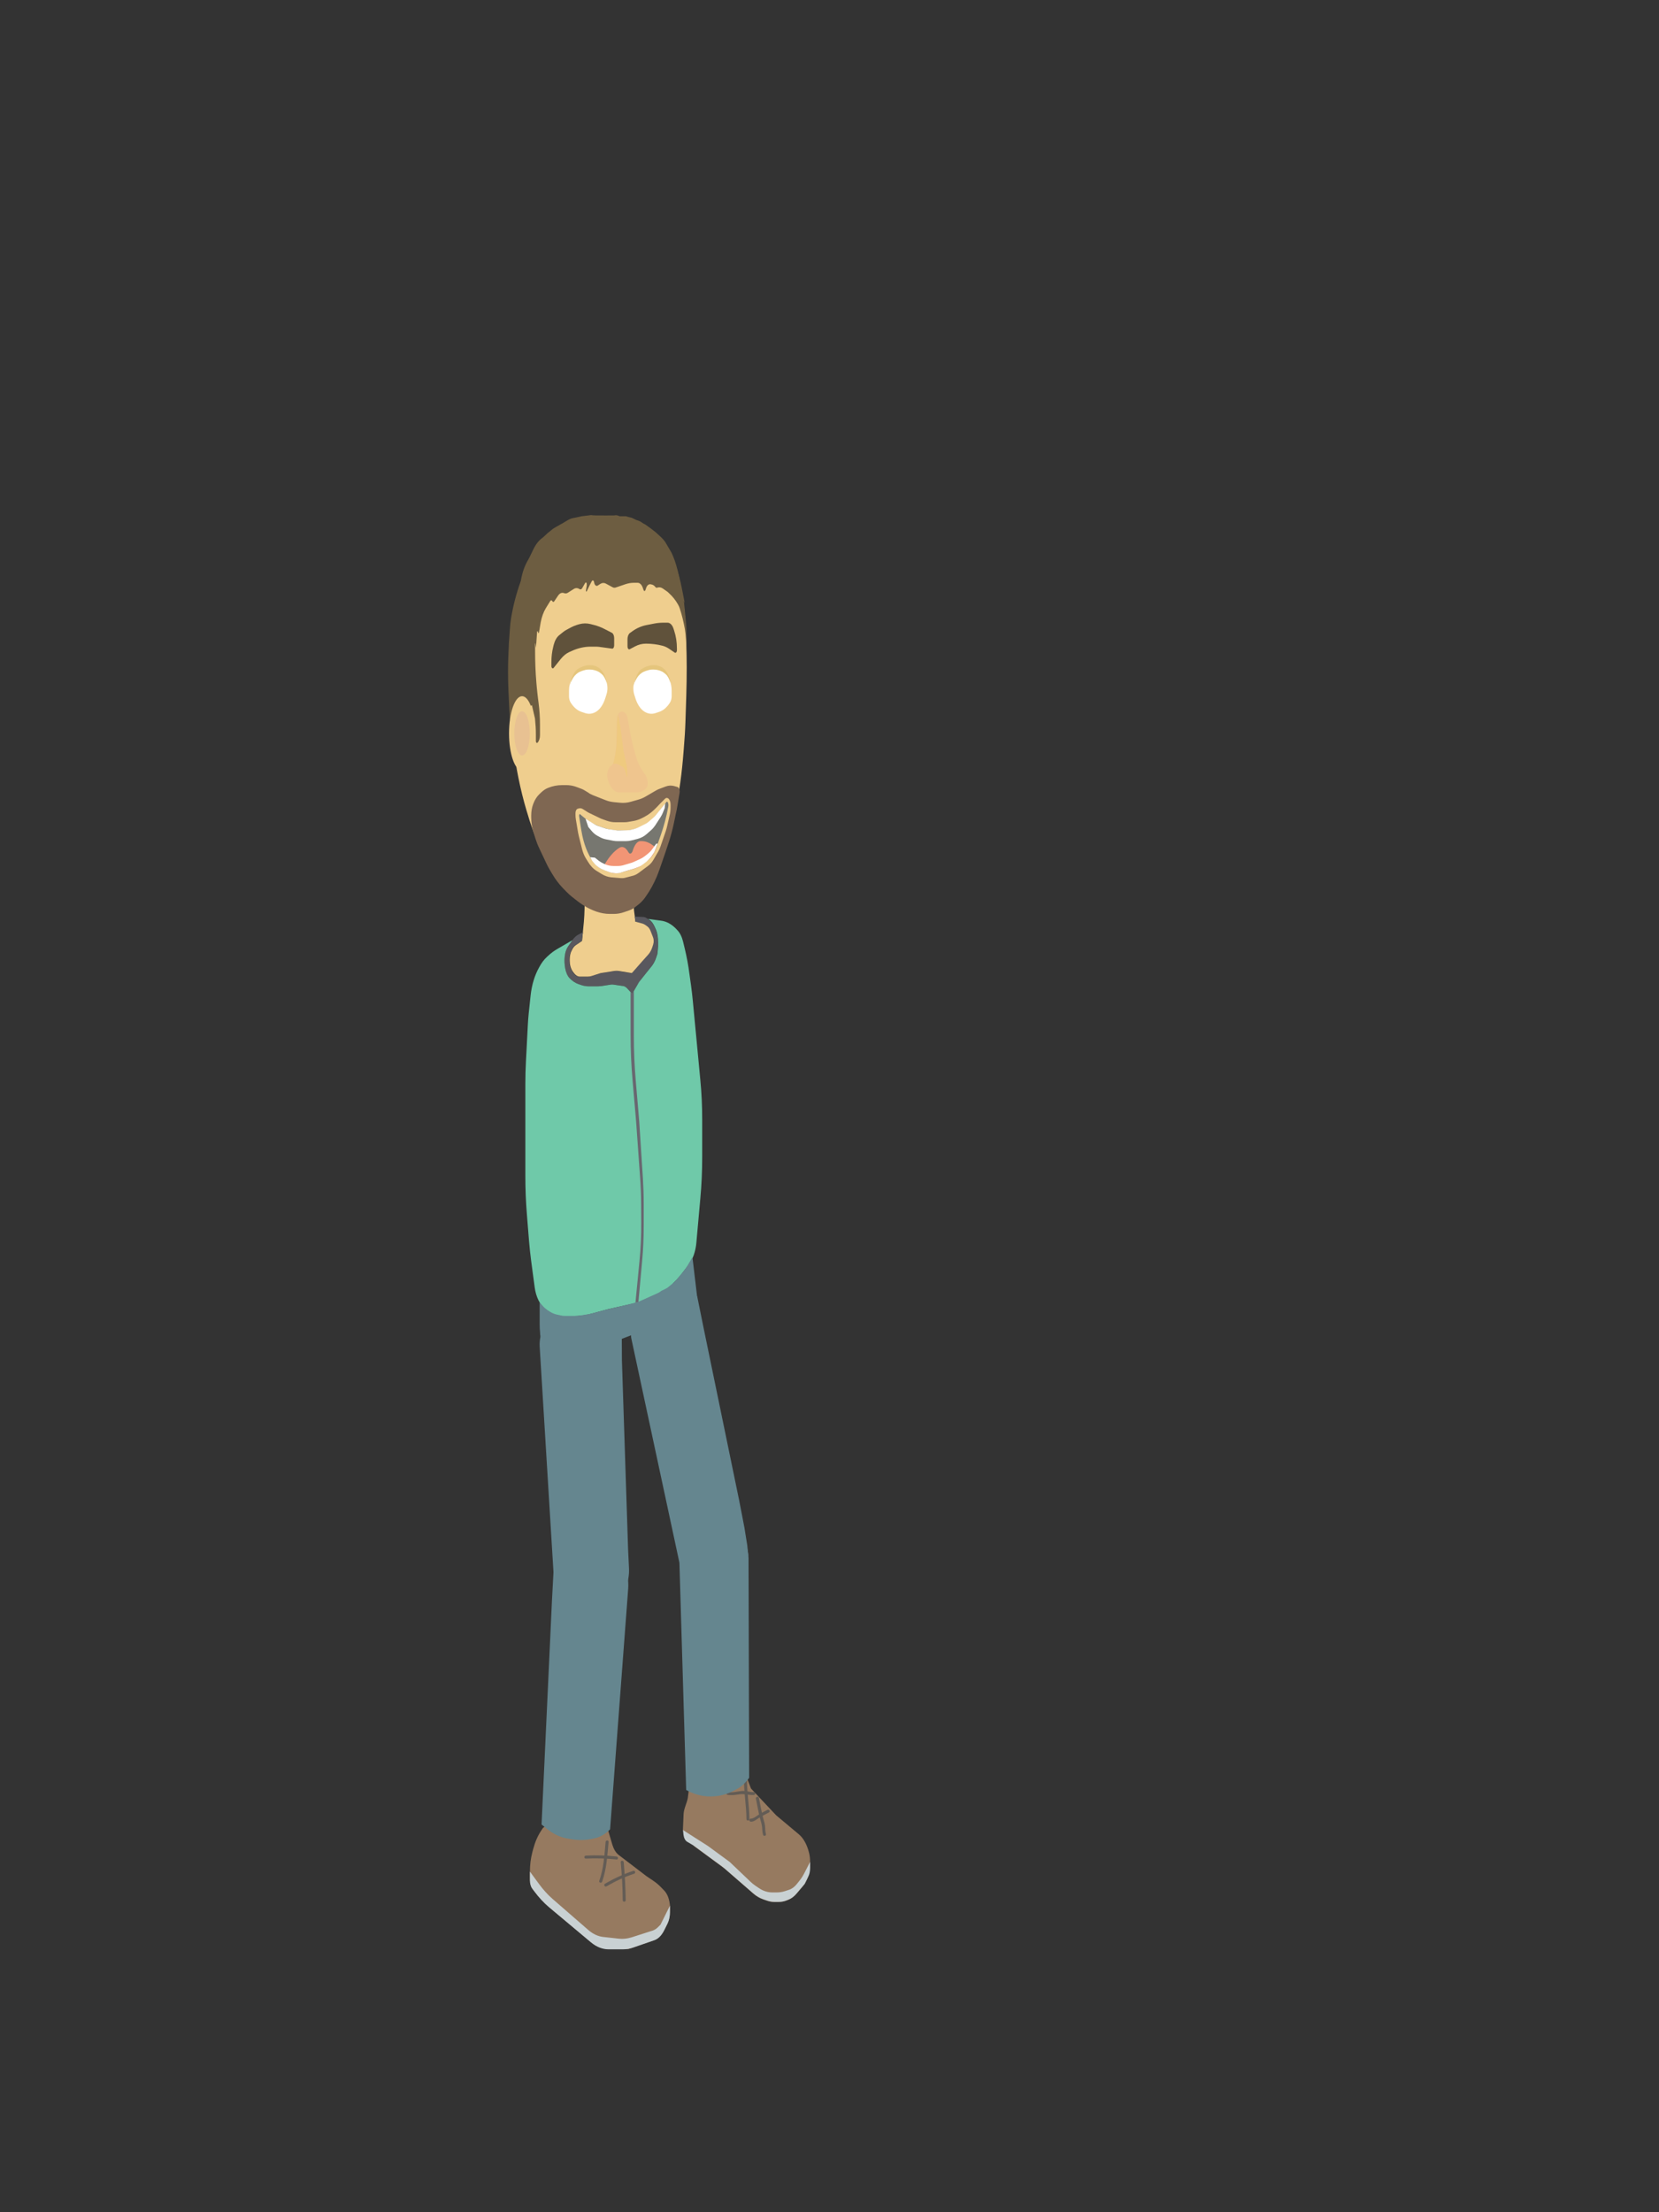 <?xml version="1.0" encoding="utf-8"?>
<!-- Generator: Adobe Illustrator 21.1.0, SVG Export Plug-In . SVG Version: 6.00 Build 0)  -->
<svg version="1.1" id="game" xmlns="http://www.w3.org/2000/svg" xmlns:xlink="http://www.w3.org/1999/xlink" x="0px" y="0px"
	 viewBox="0 0 1668 2224" style="enable-background:new 0 0 1668 2224;" xml:space="preserve">
<rect x="0" y="0" width="1668" height="2224" fill="#333333" stroke="none"/>
<style type="text/css">
	.st0{fill:url(#gradient4_1_);}
	.st1{fill:url(#gradient5_1_);}
	.st2{fill:#66E2FF;}
	.st3{fill:none;stroke:#B28052;stroke-miterlimit:10;}
	.st4{fill:#96735C;}
	.st5{fill:#825D49;stroke:#BF8A5E;stroke-miterlimit:10;}
	.st6{fill:#AD7D5C;stroke:#B28052;stroke-miterlimit:10;}
	.st7{fill:#BC8864;stroke:#B28052;stroke-miterlimit:10;}
	.st8{fill:#A37B61;}
	.st9{fill:#BC8866;}
	.st10{fill:#E0A57E;stroke:#B28052;stroke-miterlimit:10;}
	.st11{fill:#D19A7C;stroke:#B28052;stroke-miterlimit:10;}
	.st12{fill:#F4DBCE;}
	.st13{fill:#DBC7BF;}
	.st14{fill:#8E684F;stroke:#BF8A5E;stroke-miterlimit:10;}
	.st15{fill:#AD753E;}
	.st16{fill:#966636;}
	.st17{fill:#A87339;}
	.st18{fill:#BC8651;}
	.st19{fill:#AA7A4F;}
	.st20{fill:#C99465;}
	.st21{fill:none;stroke:#634B2A;stroke-miterlimit:10;}
	.st22{fill:#B28052;}
	.st23{fill:#96674D;stroke:#A57758;stroke-width:3;stroke-miterlimit:10;}
	.st24{fill:none;stroke:#A57758;stroke-width:3;stroke-miterlimit:10;}
	.st25{fill:#5C7552;}
	.st26{fill:#E2CA96;}
	.st27{fill:#EAD7A2;}
	.st28{fill:#F9F2EF;}
	.st29{fill:#382C26;}
	.st30{fill:#936F5F;}
	.st31{fill:#7C655C;}
	.st32{fill:#F9A182;}
	.st33{fill:#DBC697;}
	.st34{fill:#8C7857;}
	.st35{fill:#6F8763;}
	.st36{fill:#635872;}
	.st37{fill:#6B7F60;}
	.st38{fill:#755D3F;}
	.st39{fill:#C9B8A7;}
	.st40{fill:#00CFFF;}
	.st41{fill:#03CDE2;}
	.st42{fill:#00DBFF;}
	.st43{fill:#00E7FF;}
	.st44{fill:#00F3FF;}
	.st45{fill:#2EFFF9;}
	.st46{fill:#78FFF8;}
	.st47{fill:#FFF0BF;}
	.st48{fill:#F7E4A6;}
	.st49{fill:#BCCC60;}
	.st50{fill:url(#sea_1_);}
	.st51{fill:#D6C8A3;}
	.st52{fill:#D3C7A7;}
	.st53{fill:#DBCDAF;}
	.st54{fill:#98958C;}
	.st55{fill:#C2BEB5;}
	.st56{fill:#ACA7A1;}
	.st57{fill:#ADA8A2;}
	.st58{fill:#D3CAB2;}
	.st59{fill:#8D8880;}
	.st60{fill:#99968D;}
	.st61{fill:#C2BDB3;}
	.st62{fill:#DDCFAF;}
	.st63{fill:#CCBFA6;}
	.st64{fill:#9B988F;}
	.st65{fill:#8B877E;}
	.st66{fill:#B9B2AA;}
	.st67{fill:#C3BFB6;}
	.st68{fill:#CED18B;}
	.st69{fill:#C6BBA5;}
	.st70{fill:#CEC2AA;}
	.st71{fill:#CCC1AA;}
	.st72{fill:#C4BFB3;}
	.st73{fill:#99968B;}
	.st74{fill:#969089;}
	.st75{fill:#939189;}
	.st76{fill:#B7B5AB;}
	.st77{fill:#C9BDA6;}
	.st78{fill:#C6BBA7;}
	.st79{fill:#BAB3A6;}
	.st80{fill:#9E9C95;}
	.st81{fill:#CCC0A8;}
	.st82{fill:#A5A299;}
	.st83{fill:#C4BCA9;}
	.st84{fill:#B5AD9E;}
	.st85{fill:#9A978E;}
	.st86{fill:#8D877F;}
	.st87{fill:#B8B1AA;}
	.st88{fill:#C3BFB4;}
	.st89{fill:#C5BEB6;}
	.st90{fill:#B5B3AC;}
	.st91{fill:#D5D1C6;}
	.st92{fill:#BCB4B1;}
	.st93{fill:#999793;}
	.st94{fill:#8E8E87;}
	.st95{fill:#A3A19D;}
	.st96{fill:#B5B4B1;}
	.st97{fill:#A8A7A7;}
	.st98{fill:#A09D97;}
	.st99{fill:#D3CFC3;}
	.st100{fill:#ADAAA6;}
	.st101{fill:#B2B1AF;}
	.st102{fill:#9B978F;}
	.st103{fill:#AAA7A0;}
	.st104{fill:#CCC8C4;}
	.st105{fill:#D3D0CD;}
	.st106{fill:#C9C3BD;}
	.st107{fill:#B2AFA8;}
	.st108{fill:#999692;}
	.st109{fill:#898683;}
	.st110{fill:#A3A29B;}
	.st111{fill:#B2AEAA;}
	.st112{fill:#D6D0C9;}
	.st113{fill:#918D87;}
	.st114{fill:#DBD5C6;}
	.st115{fill:#B7B3AE;}
	.st116{fill:#C4C1BB;}
	.st117{fill:#9B9891;}
	.st118{fill:#D8D5CB;}
	.st119{fill:#939089;}
	.st120{fill:#A8A6A0;}
	.st121{fill:#D8D5D0;}
	.st122{fill:#A8A49B;}
	.st123{fill:#96928A;}
	.st124{fill:#CEC8C2;}
	.st125{fill:#C4996C;}
	.st126{fill:#B7845A;}
	.st127{fill:#D5A776;}
	.st128{fill:#477F16;}
	.st129{fill:#436818;}
	.st130{fill:#AA7B43;}
	.st131{fill:#B79056;}
	.st132{fill:#AD9655;}
	.st133{fill:#DD9D68;}
	.st134{fill:#C18B59;stroke:#A87848;stroke-miterlimit:10;}
	.st135{fill:#B28056;}
	.st136{fill:#AD7D59;}
	.st137{fill:#AA7D5C;}
	.st138{fill:#DDCBBF;}
	.st139{fill:#DBDAD9;}
	.st140{fill:#D8A380;}
	.st141{fill:#CE987A;}
	.st142{fill:#CC9D85;}
	.st143{fill:#C6977F;}
	.st144{fill:#C19784;}
	.st145{fill:#C69B8B;}
	.st146{fill:#B7958B;}
	.st147{fill:#AF8958;}
	.st148{fill:url(#gradient_1_);}
	.st149{fill:#997933;}
	.st150{fill:#937334;}
	.st151{fill:#A9DB52;}
	.st152{fill:#96C639;}
	.st153{fill:#82B71C;}
	.st154{fill:#B6E55C;}
	.st155{fill:#90C125;}
	.st156{fill:#A9D146;}
	.st157{fill:#8E7036;}
	.st158{fill:#846939;}
	.st159{fill:#78A038;stroke:#81AD2B;stroke-width:3;stroke-miterlimit:10;}
	.st160{fill:#658E30;}
	.st161{fill:#85AA44;}
	.st162{fill:#7EAF31;}
	.st163{fill:url(#gradient2_1_);}
	.st164{fill:url(#gradient3_1_);}
	.st165{fill:#B67D56;}
	.st166{fill:#83492A;}
	.st167{fill:#9C6038;}
	.st168{fill:#683920;}
	.st169{fill:#563119;}
	.st170{fill:#CC9E75;}
	.st171{fill:#633A23;}
	.st172{fill:#967A60;}
	.st173{fill:#C9D1D3;}
	.st174{fill:#635C55;}
	.st175{fill:#65868F;}
	.st176{fill:#6CC1A0;}
	.st177{fill:#EFCE8E;}
	.st178{fill:#60523B;}
	.st179{fill:#EFC58E;}
	.st180{fill:#6D5D41;}
	.st181{fill:#E8C192;}
	.st182{fill:#EFCA7F;}
	.st183{fill:#FFFFFF;}
	.st184{fill:#E5C57C;}
	.st185{fill:#59585E;}
	.st186{fill:#6FC9A9;}
	.st187{fill:#686770;}
	.st188{fill:#3F3831;}
	.st189{fill:#7F6752;}
	.st190{fill:#777770;}
	.st191{fill:#F29575;}
	.st192{fill:#86D1B1;}
	.st193{fill:#D98D31;}
	.st194{fill:#B5B5B5;}
</style>
<g id="left-foot_1_">
	<path class="st172" d="M693.8,1789.4l-2.3,18.3c-1,5.4-4,10.6-4.2,16.2l-0.7,16l5.9,8.4l4.4,6.5c0.4,0.7,0.9,1.2,1.5,1.6l28.9,21.2
		c0.2,0.1,0.4,0.3,0.6,0.4l29.4,25.6c3.2,2.8,6.6,4.8,10.1,6l4.1,1.4c2.4,0.8,4.8,1.2,7.2,1.2h3.3c3.7,0,7.4-0.8,11-2.4l0,0
		c2.9-1.3,5.7-3.5,8.2-6.4l5.5-6.5c1.6-1.9,3-4.1,4.2-6.6l0.3-0.5c2.1-4.4,3.3-9.9,3.3-15.6v-2.6c0-3-0.3-6-1-8.7l0,0
		c-2-8.2-5.6-14.9-10.3-18.8l-22.8-19.1l-25.3-26.9l-4.4-11.5l-3-9.6l-5.3-4.4l-13.3-1.6h-13l-11.8,3.5l-6.3,5L693.8,1789.4z"/>
	<path class="st173" d="M686.7,1839.8l24.9,15.9l22,16.1l20.9,19.9c1.6,1.5,3.2,2.9,4.9,4l3.4,2.3c4.3,3,9,4.5,13.6,4.5h4.7
		c2.6,0,5.2-0.4,7.8-1.2l4.3-1.4c2.9-0.9,5.6-2.9,8-5.9l2.7-3.4c1.7-2.1,3.3-4.6,4.7-7.3l5.9-11.5v6.3c0,3.1-0.6,6.1-1.8,8.4
		l-3.6,7.4l-8.3,9.8c-2.2,2.6-4.7,4.6-7.3,5.7l-1.7,0.7c-2.8,1.3-5.7,1.9-8.6,1.9h-4.5c-2.4,0-4.8-0.4-7.2-1.2l-4.3-1.5
		c-3.4-1.2-6.7-3.1-9.8-5.8l-28.1-24.4c-1.2-1-2.4-2-3.6-2.9l-28.2-20.7l-6.7-4c-1.8-1.1-3.2-3.7-3.6-6.9L686.7,1839.8z"/>
	<g>
		<g>
			<path class="st174" d="M731.5,1804.4c4,0.7,7.6,0.1,11.6-0.5c5.2-0.8,9.7,0.9,14.8,0.7c1.9-0.1,1.9-3.1,0-3
				c-4,0.2-7.8-1.4-11.9-1.1c-4.7,0.4-9.1,1.9-13.8,1.1C730.4,1801.1,729.6,1804,731.5,1804.4L731.5,1804.4z"/>
		</g>
	</g>
	<g>
		<g>
			<path class="st174" d="M748,1786.5c-0.3,14.2,2.4,28.1,2.5,42.3c0,1.9,3,1.9,3,0c-0.1-14.2-2.8-28.1-2.5-42.3
				C751.1,1784.6,748.1,1784.6,748,1786.5L748,1786.5z"/>
		</g>
	</g>
	<g>
		<g>
			<path class="st174" d="M754.9,1831.4c3.1,0.2,5.8-2.4,8.3-3.9c3.2-1.9,6.6-3.7,9.9-5.4c1.7-0.9,0.2-3.5-1.5-2.6
				c-2.6,1.3-5.2,2.7-7.7,4.1c-2.4,1.4-6.2,4.9-9,4.7C752.9,1828.3,752.9,1831.3,754.9,1831.4L754.9,1831.4z"/>
		</g>
	</g>
	<g>
		<g>
			<path class="st174" d="M760,1808.2c1.3,6.3,2.4,12.8,3.9,19c0.8,3.2,2,6.3,2.3,9.6c0.3,2.7,0.2,5.2,1,7.8
				c0.5,1.8,3.4,1.1,2.9-0.8c-0.9-2.9-0.6-5.8-1-8.8c-0.4-3-1.5-5.8-2.2-8.7c-1.5-6.3-2.7-12.7-3.9-19
				C762.5,1805.6,759.6,1806.4,760,1808.2L760,1808.2z"/>
		</g>
	</g>
</g>
<g id="right-foot_1_">
	<path class="st172" d="M545.9,1837.7l-1.8,2.7c-3.4,5.1-6.1,11.3-8,18.4l-0.9,3.4c-1.6,6.1-2.4,12.7-2.4,19.3v7.1
		c0,4.2,1.1,8.1,3,10.7l0,0c5.5,7.5,11.5,13.9,17.8,19.2l38.8,32.5c6.7,5.6,14,8.5,21.5,8.5h17.8l24.4-8.5c5.1-1.8,9.6-6.3,12.9-13
		l1.6-3.2c2-3.9,3-8.9,3-14v-5.1l-0.2-1.7c-0.7-5.6-2.7-10.4-5.6-13.4l-3.2-3.3c-2.3-2.4-4.8-4.5-7.3-6.2l-7.4-5l-15.3-11.7
		l-12.6-9.6c-2.7-2.1-4.9-5.7-6.3-10.2l-4.2-14.3l-4.5-6.4c-1.7-2.3-9.1-6.7-10.7-6.8l-9.9-3c-1.5,0-10.1,0.5-11.6,0l-11.8,2
		l-10.3,6.3L545.9,1837.7z"/>
	<path class="st173" d="M532.9,1881.7l9.1,12.4c4.2,5.7,8.7,10.7,13.4,14.8l35.9,31.2c4.8,4.2,10.1,6.7,15.5,7.2l15.3,1.7
		c4.3,0.5,8.6,0,12.8-1.3l21.2-6.8c1.9-0.6,3.8-1.8,5.5-3.5l2.5-2.5l9.5-19.1v6.7c0,4.1-0.9,8.1-2.4,11.2l-3.5,7.1
		c-2.5,5-5.9,8.4-9.6,9.7l-21.4,7.4c-3.4,1.2-6.8,1.8-10.2,1.8h-14.7c-6.1,0-12.1-2.4-17.5-6.9l-42.5-35.6
		c-5.1-4.3-9.9-9.5-14.4-15.5l-2.4-3.2c-1.4-1.9-2.2-4.9-2.2-8V1881.7z"/>
	<g>
		<g>
			<path class="st174" d="M589,1868.5c10.3-0.5,20.6-0.2,30.9,0.9c1.9,0.2,1.9-2.8,0-3c-10.3-1.1-20.6-1.5-30.9-0.9
				C587.1,1865.6,587,1868.6,589,1868.5L589,1868.5z"/>
		</g>
	</g>
	<g>
		<g>
			<path class="st174" d="M608.9,1851.7c-1.2,13.3-1.9,26.5-6.4,39.2c-0.6,1.8,2.3,2.6,2.9,0.8c4.6-13,5.2-26.4,6.5-40
				C612,1849.8,609,1849.8,608.9,1851.7L608.9,1851.7z"/>
		</g>
	</g>
	<g>
		<g>
			<path class="st174" d="M609.8,1896.4c8.8-5.2,18.1-9.5,27.8-12.7c1.8-0.6,1-3.5-0.8-2.9c-10,3.3-19.5,7.7-28.6,13
				C606.6,1894.8,608.1,1897.4,609.8,1896.4L609.8,1896.4z"/>
		</g>
	</g>
	<g>
		<g>
			<path class="st174" d="M624.1,1872.1c1.2,12.7,1.9,25.5,2,38.3c0,1.9,3,1.9,3,0c-0.2-12.8-0.9-25.5-2-38.3
				C626.9,1870.2,623.9,1870.2,624.1,1872.1L624.1,1872.1z"/>
		</g>
	</g>
</g>
<path id="first-left-leg_1_" class="st175" d="M683.1,1571l2.8-12.6l6.4-9.8l9.6-8.3l12.5-4.2l16.7,0.6l10.7,3.6l5.9,6.7l0.3,0.5
	c2.6,5.5,4.1,11.4,4.5,17.4l0.1,1.6l0.6,220.8l0,0c-3.7,5.1-8,9.1-12.7,11.5l-2.3,1.2c-6.2,3.3-12.7,5.3-19.2,5.8l-1.3,0.1
	c-9,0.7-17.9-1.2-26.3-5.6l-1.5-0.8L683.1,1571z"/>
<path id="first-right-leg_1_" class="st175" d="M555,1608.2l1.8-33.4l6.8-8.4l10.1-5.5l12-2.1l11.7,0.2l12,2.9l10.6,5.5l8.2,7.5v0
	c2.8,7,3.9,14.6,3.4,22.2l-18.2,242l0,0c-4.4,4.4-9.3,7.4-14.4,8.7l-0.8,0.2c-8.2,2.1-16.6,2.4-24.8,0.8l-3.9-0.7
	c-6.8-1.3-13.4-4.5-19.6-9.5l-5.4-4.4L555,1608.2z"/>
<path id="second-left-leg_1_" class="st175" d="M683.1,1571l-48.5-226.1l-1.2-15.4l2.2-12.3l5.5-10.9c0.5-1,1.1-2,1.7-2.9l4.9-7.2
	l14.4-7l14.5,0.8l13.9,3.2l10.5,10.1l6.1,30.2l36.2,175.5l5.2,27l2.8,17.5l1,10l-6.6,13.8l-12.9,8.8l-18.1,3.7l-22.4-5.8L683.1,1571
	z"/>
<path id="second-right-leg_1_" class="st175" d="M542.6,1353.6l14.7,240.2l5.8,11l8.8,6.4l12.8,4l12.7-0.3l11.9-2.3l10.9-5.6
	l4.6-4.4c1.7-1.6,3-3.5,3.9-5.7l0,0c2.8-6.4,4.1-13.4,3.7-20.5l-0.9-18.8l-6.2-189.8l-0.2-32.9l-10.7-6.7l-14.5-3.1l-19.1-2l-19.4,4
	l-11.2,4.8c-1.7,0.7-3.1,2-3.9,3.7l0,0C543.5,1341.1,542.3,1347.3,542.6,1353.6z"/>
<g id="headbody_1_">
	<g id="head_1_">
		<path class="st177" d="M638.4,888.2l-0.5,7.3c-0.4,5.6-0.6,11.1-0.6,16.7l0,0c0,1.5,0.1,2.9,0.3,4.3l3.3,24.1l-9.5,10.1l-15,6
			h-16.6l-15.2-4.2l1.8-19.3c1-8.6,1.4-17.3,1.4-26v0c0-2.7-0.1-5.3-0.3-8l-0.9-12.6L638.4,888.2z"/>
		<path class="st177" d="M594,527h14c10.2,0,20.4,1.3,30.6,3.9h0c7.6,1.9,15.1,5.4,22.2,10.2l0,0c5.5,3.7,10.3,9.6,14.2,17.2v0
			c3.2,6.3,5.7,13.6,7.5,21.4v0c4.1,18.2,6.6,37.4,7.2,56.9l0.2,5.2c0.7,19.2,0.7,38.5,0.1,57.7l-0.8,24.8
			c-0.3,9.5-0.9,19.1-1.7,28.5l-0.9,10.7c-3.6,41.3-12.6,80.7-26.5,115.1l-0.6,1.5c-3.6,8.8-8,16.6-13.1,22.9l0,0
			c-6.6,8.1-14.3,12.8-22.4,13.6l-2.2,0.2c-10,1-20.1-1-29.7-5.9l-1.7-0.9c-14.7-7.4-27.9-21.2-38.5-40v0
			c-8.7-15.5-16.1-33.2-21.7-52.5l-0.9-2.9c-6.2-20.9-10.7-43.2-13.4-66.1v0c-3.5-29.2-4.7-59-3.7-88.8l0.4-10.6
			c0.5-15.4,2.5-30.5,5.8-44.8v0c4.1-17.6,10-33.8,17.6-47.7l5.9-10.8c0.5-0.9,1.1-1.7,1.8-2.1l0,0C559.6,532.6,576.7,527,594,527z"
			/>
		<path class="st178" d="M633.1,652.7l5.3-2.8c3.6-1.9,7.2-2.8,11-2.8h0.3c5.5,0,11,0.7,16.5,2.1l0,0c2.2,0.6,4.4,1.6,6.5,3l5.7,3.9
			c1.1,0.7,2.2-0.6,2.2-2.5V652c0-6.2-0.9-12.3-2.7-17.7l-0.7-2.2c-1.2-3.8-3.5-6.1-6-6.1h-4.1c-3.1,0-6.3,0.3-9.4,0.9l-7.7,1.5
			c-5,1-10,3.1-14.6,6.5l-2.1,1.5c-1.4,1-2.4,3.5-2.4,6.1v7.4C630.9,651.8,632,653.3,633.1,652.7z"/>
		<path class="st178" d="M617.5,648.8v-7.3c0-2.5-1-4.7-2.4-5.4l-7.6-3.9c-3.1-1.6-6.3-2.8-9.5-3.7l-4.3-1.1
			c-3.7-0.9-7.4-0.9-11.1,0.1l-1.1,0.3c-2.7,0.8-5.3,1.8-7.9,3.2l-3.9,2.1c-1.4,0.7-2.7,1.6-4,2.7l-3.6,2.9c-2.4,2-4.3,5.4-5.4,9.6
			l-0.5,2.1c-1.2,4.7-1.8,9.9-1.8,15v4.2c0,1.9,1.3,3,2.2,1.9l7.2-9c2.6-3.2,5.5-5.6,8.6-7l2.5-1.1c6.1-2.8,12.5-4.3,18.9-4.3h5.2
			c1.1,0,2.2,0.1,3.3,0.2l13.2,1.8C616.6,652.2,617.5,650.7,617.5,648.8z"/>
		<path class="st179" d="M631,721.9l2.2,12.5c1.4,7.9,3.2,15.5,5.3,22.9l1.3,4.5c1.4,4.6,3.3,8.7,5.6,12.1l3.4,5
			c1.5,2.2,2.4,5.4,2.4,8.7l0,0c0,2.3-0.8,4.4-2,5.4v0c-2.8,2.4-5.9,3.6-9,3.6h-18.1c-1.9,0-3.7-0.9-5.4-2.5h0
			c-2.7-2.8-4.8-7-6-11.9l0,0c-0.5-2.3-0.4-4.8,0.3-6.9l0.6-1.6c0.6-1.7,1.5-3.1,2.6-3.8l0.3-0.2c1.5-1,2.7-3.2,3.1-5.9l1.1-7
			c0.6-3.7,0.9-7.4,1-11.2l0.6-22.7c0.1-2.9,1.2-5.5,2.8-6.7l0,0c1.7-1.2,3.7-1,5.3,0.5l0,0C629.7,717.8,630.6,719.7,631,721.9z"/>
		<path class="st180" d="M542.9,739.1v-10.8c0-7.3-0.5-14.5-1.4-21.6l-0.5-3.9c-0.5-3.9-0.9-7.8-1.3-11.8l-0.4-4.6
			c-0.9-10.6-1.3-21.3-1.3-32v-7.3c0-0.4,0.3-0.4,0.3-0.1l0.5,3.9c0,0.1,0.1,0.1,0.1,0l1.1-15.7c0-0.7,0.6-0.8,0.8-0.2l0.3,1
			c0.2,0.6,0.7,0.6,0.8-0.1l1.7-10c1-5.5,2.8-10.5,5.2-14.5l4.5-7.3c0.6-0.9,1.5-0.8,2,0.2l0,0c0.5,1,1.3,1.1,1.9,0.3l3.9-5.8
			c1.7-2.5,3.9-3.4,6.1-2.5h0c1.2,0.5,2.5,0.4,3.7-0.4l6-3.8c1.8-1.2,3.9-1.1,5.7,0.1v0c1,0.7,2.1,0.3,2.8-1l3-5.2
			c0.6-0.9,1.5-0.3,1.5,1.1v1.7l-0.8,5c-0.1,0.8,0.5,1.3,0.8,0.7l3.1-6.4l2-3.8c0.7-1.3,2-0.9,2.3,0.8l0.1,0.7
			c0.5,2.5,2.1,3.8,3.6,2.9l2.4-1.6c1.9-1.2,4-1.4,5.9-0.3l6.7,3.6c0.9,0.5,2,0.6,2.9,0.3l10-3.4c2.7-0.9,5.5-1.4,8.2-1.4h4.1
			c2,0,3.9,1.8,5,4.8l0.9,2.6c0.4,1.1,1.4,1.1,1.8,0l0.7-2.1c0.9-2.7,2.7-4.2,4.6-3.8l1.3,0.3c1.3,0.3,2.5,1.2,3.5,2.5l0,0
			c0.4,0.6,1,0.8,1.6,0.6l0.1,0c2-0.7,4-0.4,5.8,0.9l4.7,3.3l1.8,1.7c3.2,2.9,6.2,6.6,8.7,11v0c0.7,1.1,1.2,2.4,1.7,3.8v0
			c2.2,6.6,3.9,13.7,5.2,21l0,0c0.6,3.7,1,7.6,1.2,11.5l0.5,14.5l0-19.3c0-5.3-0.2-10.5-0.8-15.7l-1.9-19.4l0.9,2.3l-3-15.3
			c-0.4-1.9-0.8-3.8-1.2-5.6l-3.3-13.3c-1.5-5.9-3.4-11.4-5.8-16.5l0,0l-5.1-8.7c-2.7-5-6.2-7.6-11.1-12.1l-4.9-3.8l-5.3-3.8
			c-4.5-2.1-3.6-3-8.9-4.5l-4.9-2.3c-0.6-0.1-5.2-1.2-5.8-1.5h-6.2c-3.5-1.7-5.3-0.8-5.3-0.8h-5.3c-0.4,0-6.3,0.1-6.7,0h-6.2
			c-6.2,0-3.1-0.8-8,0l-6.7,0.8l-6.7,1.5c-5.9,0.6-9,3.9-14.7,6.8l-5.3,3c-2.7,1.4-4.5,3.5-7.1,5.3l-5.3,4.9
			c-3.7,2.5-6.9,6.5-9.4,11.7l-3,6.2c-0.8,1.7-1.6,3.3-2.5,4.8l0,0c-3.2,5.4-5.6,12.2-6.9,19.5l0,0c-0.2,1-0.4,1.9-0.7,2.7l-0.1,0.3
			c-4,11.1-7.1,23.1-9.2,35.6v0c-0.6,3.5-1,7.1-1.2,10.7l-1,14.2l-0.5,11.2c-0.6,12.2-0.5,24.4,0,36.6l0.5,10.4l0.9,19.3l22.2-14.8
			l2.9,12.6c0.2,0.7,0.3,1.3,0.3,2l0,0c0.5,4.8,0.8,9.7,0.8,14.7v6.8c0,1.6,1.1,2.5,1.8,1.5l0,0C542.1,744.8,542.9,742,542.9,739.1z
			"/>
		<ellipse class="st177" cx="524.9" cy="737.3" rx="13.1" ry="37.4"/>
		<ellipse class="st181" cx="524.9" cy="737.3" rx="7.8" ry="22.2"/>
		<path class="st182" d="M621.5,718.6l2.2,11.8c0.2,1.1,0.4,2.3,0.5,3.5l2.3,18c0.4,3,0.9,5.9,1.6,8.7l1.5,6.6c0.7,2.8,1,5.9,1,8.9
			v4.5c0,0.4-0.3,0.5-0.4,0.2l-1.7-5.9c-0.6-2.2-1.8-3.8-3.1-4.5l-4.1-2c-0.9-0.4-1.8-0.7-2.7-0.6l-1.9,0.1c-0.1,0-0.2-0.2-0.1-0.4
			l1.3-5.5c0.4-1.5,0.7-3.1,0.9-4.7l0.7-5.1c0.1-1.1,0.2-2.3,0.3-3.5l0.4-11.1l0.1-10.3c0-0.9,0.1-1.7,0.2-2.6L621.5,718.6z"/>
		<path class="st183" d="M637.6,686l0.4-1.4c1.1-3.8,2.9-7,5-9.1l0.8-0.8c2.8-2.8,6-4.2,9.3-4.2h3.3c2.4,0,4.9,0.6,7.2,1.9l2.7,1.4
			c2.3,1.3,4.4,3.8,5.8,7.2l1.2,2.8c1.3,3.1,2,6.8,2,10.6v5.6c0,2.3-0.6,4.6-1.6,6.2v0c-3,4.8-6.8,8.1-10.8,9.4l-3.8,1.3
			c-3.6,1.2-7.4,0.8-10.9-1.3l0,0c-4-2.4-7.3-7.2-9.3-13.5l-1.1-3.5C636.5,694.7,636.5,690,637.6,686z"/>
		<path class="st183" d="M609.9,686l-0.4-1.4c-1.1-3.8-2.9-7-5-9.1l-0.8-0.8c-2.8-2.8-6-4.2-9.3-4.2H591c-2.4,0-4.9,0.6-7.2,1.9
			l-2.7,1.4c-2.3,1.3-4.4,3.8-5.8,7.2l-1.2,2.8c-1.3,3.1-2,6.8-2,10.6v5.6c0,2.3,0.6,4.6,1.6,6.2v0c3,4.8,6.8,8.1,10.8,9.4l3.8,1.3
			c3.6,1.2,7.4,0.8,10.9-1.3l0,0c4-2.4,7.3-7.2,9.3-13.5l1.1-3.5C611,694.7,611.1,690,609.9,686z"/>
		<path class="st184" d="M572.6,689.6l0.7-2.1c0.3-1,0.7-2,1.2-2.9l0.4-0.7c0.8-1.6,1.7-3.1,2.7-4.3l0,0c1.1-1.3,2.2-2.3,3.4-3.1
			l0.1-0.1c1.1-0.7,2.1-1.2,3.3-1.6l1-0.4c0.9-0.3,1.8-0.6,2.7-0.8l0.4-0.1c1.2-0.3,2.4-0.4,3.6-0.4h1c0.8,0,1.6,0.1,2.4,0.2
			l1.6,0.3c0.8,0.2,1.6,0.4,2.4,0.7l0.7,0.3c1.4,0.5,2.7,1.3,4,2.4l1.1,1c0.3,0.3,0.7,0.6,1,1l0,0c1.2,1.6,2.2,3.5,3,5.6l0.8,2.1
			l-0.8-3.7l-0.8-2.4c-0.6-1.9-1.5-3.6-2.4-5l0,0c-1.1-1.6-2.3-2.9-3.6-3.9l0,0c-1.3-1-2.8-1.8-4.2-2.2l0,0
			c-1.8-0.6-3.6-0.8-5.5-0.8h-0.2c-1.6,0-3.1,0.2-4.7,0.7l-0.6,0.2c-1.6,0.5-3.2,1.1-4.7,2l-0.8,0.4c-1.5,0.8-2.9,2.2-4.1,3.9
			l-0.1,0.1c-1.1,1.7-2.1,3.6-2.9,5.7l-0.5,1.4l-0.5,1.8c-0.2,0.8-0.4,1.6-0.6,2.4L572.6,689.6z"/>
		<path class="st184" d="M636.8,689.6l0.7-2.1c0.3-1,0.7-2,1.2-2.9l0.4-0.7c0.8-1.6,1.7-3.1,2.7-4.3l0,0c1.1-1.3,2.2-2.3,3.4-3.1
			l0.1-0.1c1.1-0.7,2.1-1.2,3.3-1.6l1-0.4c0.9-0.3,1.8-0.6,2.7-0.8l0.4-0.1c1.2-0.3,2.4-0.4,3.6-0.4h1c0.8,0,1.6,0.1,2.4,0.2
			l1.6,0.3c0.8,0.2,1.6,0.4,2.4,0.7l0.7,0.3c1.4,0.5,2.7,1.3,4,2.4l1.1,1c0.3,0.3,0.7,0.6,1,1l0,0c1.2,1.6,2.2,3.5,3,5.6l0.8,2.1
			l-0.8-3.7l-0.8-2.4c-0.6-1.9-1.5-3.6-2.4-5l0,0c-1.1-1.6-2.3-2.9-3.6-3.9l0,0c-1.3-1-2.8-1.8-4.2-2.2l0,0
			c-1.8-0.6-3.6-0.8-5.5-0.8h-0.2c-1.6,0-3.1,0.2-4.7,0.7l-0.6,0.2c-1.6,0.5-3.2,1.1-4.7,2l-0.8,0.4c-1.5,0.8-2.9,2.2-4.1,3.9
			l-0.1,0.1c-1.1,1.7-2.1,3.6-2.9,5.7l-0.5,1.4l-0.5,1.8c-0.2,0.8-0.4,1.6-0.6,2.4L636.8,689.6z"/>
	</g>
	<g id="body_1_">
		<path class="st185" d="M586.2,937.2l-4.4,2.2c-2.3,1.2-4.5,3.1-6.3,5.8l-5,7.2c-0.9,1.3-1.5,2.9-1.9,4.8l-0.6,3
			c-0.6,3-0.7,6.3-0.2,9.4l0.9,6.7c0.3,2,1,3.8,2.1,4.9l1.6,1.8c2.8,3,5.9,5.1,9.1,6.2l4.2,1.5c1.6,0.6,3.3,0.9,5,0.9h10.7
			c0.8,0,1.7-0.1,2.5-0.2l10-1.6c1-0.2,2-0.2,2.9,0l8.6,1.3c2,0.3,4,1.4,5.7,3.2l4.5,4.8l4.7-8.1c1.4-2.3,2.9-4.5,4.4-6.5l5.6-7.1
			l4.5-5.7c1.9-2.4,3.5-5.4,4.6-8.9l0.5-1.5c0.5-1.4,0.8-2.8,1-4.3l0.6-4.6c0.4-3.1,0.3-6.2-0.2-9.3l-0.4-2.3
			c-0.4-2.4-1.1-4.6-1.9-6.6l-0.9-2.1c-1.5-3.5-3.5-6.1-5.9-7.7l-1.9-1.3c-1.4-0.9-2.8-1.3-4.3-1.3l-7.9-0.3l0.7,5.2l4.6,1.3
			l3.8,1.2l2.3,1.6l1.9,1.5l1.4,1.9l1.4,3l0.8,2.1l1.5,4.1l0.4,2.4l-0.2,2.8l-1.4,4.7l-1.1,2.5l-1.6,2.6l-1.7,2l-4.6,5.1l-10.8,12.3
			l-1.1,0.5l-8.2-1.3l-4.8-0.8l-2.2-0.1l-9.4,1.3l-6.8,1.2l-5.3,1.7l-4.5,1.4l-2.5,0.3h-4.9h-2.8l-2.5-0.4l-2.4-1.5l-2-2.4l-2.2-3.7
			l-1.1-3.7l-0.4-4.3l0.1-3.8l0.6-3.1l1.4-3.7l0.9-1.7c1-1.9,2.5-3.4,4.5-4.3l0,0l5-3.5L586.2,937.2z"/>
		<path class="st186" d="M635.7,999v63.5l5.2,61.7l5.1,72v51.4l-5.1,61.7l21.8-9.8c8.3-3.7,16.1-10.3,22.9-19.2l7-9.1
			c4-5.3,6.7-13,7.5-21.5l4-44.5c1.3-14,1.9-28.1,1.9-42.3v-37.3c0-13.5-0.6-26.9-1.9-40.2l-7.5-78.9c-0.5-5-1-10-1.7-14.9l-1.8-13
			c-1.1-8.3-2.6-16.5-4.5-24.4l-1.8-7.5c-1.2-4.9-3.2-9-5.9-11.7l-1.3-1.4c-4.5-4.6-9.5-7.3-14.8-8l-13.2-1.8l0.7,0.4
			c2.4,1.5,4.5,4.2,6,7.7l1.2,2.7c0.7,1.6,1.2,3.4,1.5,5.2l0.1,0.5c0.8,4.7,0.9,9.7,0.3,14.5l-0.5,4.3l-1.2,3.6
			c-1.1,3.4-2.7,6.4-4.6,8.8l-4.6,5.7l-8,10.1L635.7,999z"/>
		<path class="st186" d="M611.2,1316.2l-15.8,4.3c-6.3,1.7-12.6,2.6-19,2.6H566c-5.4,0-10.8-1.9-15.7-5.7l-2.3-1.7
			c-5.2-4-9.1-11.9-10.4-21.4l-3.5-26.2c-0.9-6.7-1.6-13.5-2.2-20.4l-2.1-26.2c-1.1-13.1-1.6-26.2-1.6-39.4v-38.5v-53.5
			c0-7.8,0.2-15.5,0.6-23.2l1.9-36.5c0.2-4,0.5-7.9,0.9-11.8l1.9-17.9c0.6-5.4,1.6-10.5,3.1-15.3l0,0c1.4-4.6,3.2-8.8,5.3-12.6
			l0.6-1.1c2.1-3.8,4.5-7,7.2-9.5l1.5-1.4c2.9-2.7,5.9-4.9,9-6.7l15.3-8.9l-4.3,6.2c-1.4,2-2.4,4.5-3,7.4l0,0.2
			c-0.8,3.8-0.9,7.9-0.3,11.9l0.3,2.2c0.6,4.1,2.1,7.7,4.2,10l0,0c2.8,3,5.9,5.1,9.1,6.2l2.9,1c2.5,0.9,5,1.3,7.6,1.3h9.1
			c1,0,2.1-0.1,3.1-0.2l9.6-1.5c1.1-0.2,2.1-0.2,3.2,0l9.5,1.4c1.4,0.2,2.7,1,3.9,2.2l5.3,5.7v63.5l5.2,61.7l5.1,72v51.4l-5.1,61.7
			L611.2,1316.2z"/>
		<path class="st177" d="M585.3,945.9l53.7-19.3l7,1.9c1,0.3,2,0.8,3,1.5l1.8,1.3c1.4,1,2.6,2.7,3.4,4.9l2.3,5.9
			c0.9,2.2,1,5.1,0.2,7.5l-0.8,2.5c-0.9,2.9-2.3,5.4-3.9,7.3l-6.1,6.8l-10.1,11.5c-0.3,0.4-0.7,0.5-1.1,0.5l-12.1-2
			c-1.8-0.3-3.6-0.3-5.4,0l-12,1.9c-0.9,0.1-1.8,0.3-2.6,0.6l-7.8,2.5c-1.2,0.4-2.4,0.6-3.7,0.6h-8.1c-2.2,0-4.3-1.3-6-3.6l-1.3-1.8
			c-1.8-2.6-2.9-6.5-2.9-10.5v-1.4c0-3.4,0.7-6.6,2.1-9.1l0.5-1c0.9-1.8,2.1-3.2,3.4-4.1L585.3,945.9z"/>
		<path class="st187" d="M634.1,997.4l1.5,1.6l1.7-2.9v45.2c0,15.1,0.6,30.1,1.9,45l3.5,41.2l3.7,57.3c0.5,8.5,0.8,17,0.8,25.6v21.7
			c0,12-0.5,24.1-1.6,35.9l-3.7,40.8l-1.1,0.5l-1.9,0.4l4-41.4c1.3-13.1,1.9-26.4,1.8-39.6l-0.1-17.8c0-8.8-0.4-17.7-1-26.5l-4-56.5
			l-3.6-41.6c-1.3-15.2-2-30.5-2-45.8V997.4z"/>
		<path class="st175" d="M542.6,1309.4v22.1c0,2.7,0.1,5.4,0.4,8.1l0,0c-0.2,5.9,3.4,11.3,9,13.2l9.6,3.3l35,1l79.8-31l24.5-22.6
			l-4.7-39.6l-4.9,8.3c-1.5,2.5-3.1,4.8-4.8,6.8l-6.6,7.8c-1.1,1.3-2.3,2.5-3.5,3.5l-5.6,4.6l-5.8,2.8c-1.5,1.2-3.1,2.2-4.7,2.9
			l-18.3,8.2l-11.1,2.8l-21.8,5.1l-16.2,4.3l-10.4,1.6c-1.2,0.2-2.4,0.3-3.6,0.3h-11.1c-1.2,0-2.4-0.1-3.7-0.4l-4.5-1
			c-2.2-0.5-4.4-1.4-6.5-2.7l-1.9-1.2c-2.2-1.4-4.3-3.2-6.2-5.5L542.6,1309.4z"/>
	</g>
</g>
<g id="mouthsmile_1_">
	<path class="st189" d="M596.1,799.4l12.7,5c2.7,1.1,5.4,1.7,8.2,2l6.2,0.6c3.7,0.4,7.5,0.1,11.2-1l7.4-2.1c2.5-0.7,4.9-1.7,7.3-3.1
		l10.1-5.9c1.5-0.9,3-1.6,4.5-2.1l5.6-2.1c2.8-1.1,5.8-1.2,8.7-0.4l3.1,0.9c0.5,0.1,0.9,0.5,1.3,1l0,0c0.9,1.1,1.2,3,0.9,4.7
		l-2.2,13.2c-0.4,2.6-0.9,5.1-1.5,7.6l-2.2,10.5c-1.3,6.1-2.9,12-4.7,17.6l-3.7,11.2l-5.7,16.5c-0.9,2.7-2,5.3-3,7.9v0
		c-3.1,7.2-6.6,13.7-10.6,19.3l-0.9,1.3c-2,2.9-4.3,5.3-6.7,7.2l-3.7,2.9c-1.8,1.4-3.7,2.4-5.7,3.1l-5.2,1.8
		c-3.4,1.2-6.9,1.8-10.3,1.8h-4c-4.5,0-9-0.8-13.4-2.3l-1.1-0.4c-6.1-2.2-12-5.5-17.6-9.8l-5.5-4.3c-2.2-1.7-4.4-3.7-6.4-5.8
		l-3.5-3.6c-3.7-3.9-7.2-8.5-10.3-13.7l-2.5-4.2c-1.2-2-2.3-4.1-3.4-6.4l-7.7-16.3c-1.3-2.7-2.4-5.7-3.4-8.8l-2.2-7
		c-1.4-4.5-2.1-9.4-2.1-14.4v-2.1c0-4,0.7-8,2-11.4l0,0c1.5-4.1,3.6-7.4,6.1-9.8l2-1.9c2.1-2,4.4-3.6,6.8-4.5l0,0
		c4.6-1.9,9.4-2.8,14.2-2.8h4.3c3.6,0,7.2,0.7,10.8,2.1l4.5,1.7c0.8,0.3,1.5,0.7,2.3,1.1l4.3,2.6
		C592.6,797.8,594.4,798.7,596.1,799.4z"/>
	<path class="st177" d="M580.7,813.1l1-0.3c1.5-0.5,3-0.3,4.5,0.7l4.9,3.1c0.4,0.2,0.7,0.4,1.1,0.6l11,5.3c0.6,0.3,1.2,0.5,1.8,0.8
		l5.4,1.9c2.6,0.9,5.3,1.4,8,1.4h9.5c1.2,0,2.4-0.1,3.5-0.3l5.2-0.9c3.3-0.5,6.5-1.7,9.6-3.3l1.9-1c4.2-2.2,8.2-5.4,11.9-9.3l4-4.2
		l4.6-4.6c1-1,2.2-1.1,3.3-0.3l0,0c1.4,1.1,2.3,3.5,2.3,6.2v2.7c0,2.7-0.3,5.4-0.9,7.9l-2.6,11.3c-0.3,1.5-0.8,3-1.2,4.4l-5.5,16
		c-0.6,1.8-1.4,3.5-2.3,5.1l-4.8,8.2c-1.4,2.4-3,4.2-4.8,5.6l-10.2,7.6c-1.7,1.2-3.4,2.1-5.2,2.6l-8,2.1c-1.5,0.4-3,0.5-4.5,0.4
		l-9.5-0.8c-3.3-0.3-6.6-1.4-9.7-3.3l-5.2-3.2c-3.3-2-6.3-5.2-8.8-9.4l-2.1-3.4c-1.6-2.6-2.8-5.7-3.7-9.2l-3.3-13.2
		c-0.3-1.1-0.5-2.1-0.7-3.3l-2.2-13c-0.3-1.6-0.4-3.3-0.4-5v-1.6C578.6,815.3,579.5,813.5,580.7,813.1z"/>
	<path class="st190" d="M583.2,818.5L583.2,818.5c6.8,6.2,13.8,10.5,21,12.8l3,1c5.2,1.7,10.5,2.6,15.8,2.6h5.1c6,0,12-1.6,17.9-4.7
		l2-1.1c4.6-2.4,9-6.4,13.2-11.7l8.8-11.1c1.2-1.5,2.5,1.7,1.9,4.7v0c-1.9,10.3-4.5,19.9-7.5,28.4l-4.1,11.7c-2,5.7-4.6,10-7.4,12.4
		l-4.5,3.8c-3.5,2.9-7.1,4.9-10.7,6l-13.2,3.8c-4.1,1.2-8.2,1-12.3-0.6l-6.9-2.7c-5.3-2.1-10.3-7.9-14.3-16.8l-0.2-0.4
		c-2.9-6.4-5.2-14.4-6.6-23.5c0,0-1.4-9.1-1.9-12.1C582,819.4,582.6,818,583.2,818.5z"/>
	<path class="st191" d="M605.2,873.6l3.5-5.9c4.1-6.8,8.7-11.9,13.4-15l0.5-0.3c3.2-2.1,6.5-0.5,9.2,4.3l0,0
		c1.3,2.4,3.2,1.8,4.3-1.3l0.3-1c1.9-5.6,4.6-8.8,7.5-8.8h1.2c3.7,0,7.3,1.3,10.8,3.9l3.9,2.8l0,0c-1.7,4.9-4,8.6-6.4,10.7l-6.4,5.4
		c-2.6,2.2-5.2,3.7-7.9,4.4l-15.9,4.5c-3.3,0.9-6.6,0.8-9.8-0.5L605.2,873.6z"/>
	<path class="st183" d="M588.7,823.1l2.8,8.3l3.8,4.5c1.5,1.7,3.3,3.2,5.3,4.3l2.8,1.5c2,1.1,4.1,1.8,6.3,2.2l6.7,1.3
		c1.4,0.3,2.9,0.4,4.3,0.4h8.6c1.9,0,3.7-0.2,5.6-0.7l6-1.5c3.5-0.9,6.7-2.6,9.4-5l4.3-3.8c1.6-1.4,2.9-3,4.1-4.7l5.5-8.5
		c0.8-1.3,1.5-2.6,2.1-4l2-5l0.5-4.7l-3.1,3.9l-6.5,8c-0.7,0.9-1.5,1.6-2.3,2.4l-4.5,3.9c-1.3,1.1-2.6,2-4.1,2.7l-6.9,3.4
		c-1.3,0.6-2.7,1.1-4.1,1.5l-2.9,0.7c-1.3,0.3-2.6,0.5-4,0.5l-7.9,0.2c-1.1,0-2.2,0-3.3-0.2l-7.3-1.1c-1.2-0.2-2.3-0.5-3.4-0.8
		l-7.1-2.4c-1.2-0.4-2.5-1-3.6-1.7L588.7,823.1z"/>
	<path class="st183" d="M593.5,861.8l4.6,0.4l3.9,3.1c1.4,1.1,3,2,4.7,2.8l2,0.9c2.6,1.1,5.3,1.6,8.1,1.6h4.4c2,0,4.1-0.3,6-0.9
		l7.4-2.2c0.9-0.3,1.8-0.6,2.6-1l6.8-3.1c1.5-0.7,2.9-1.6,4.2-2.6l3.3-2.6c1.5-1.2,2.8-2.5,3.9-4l4.4-6h1.4l-2.7,6.9
		c-0.4,1.1-0.9,2.1-1.6,3l-1.8,2.7c-0.5,0.8-1.1,1.5-1.8,2.2l-2.9,2.9c-0.4,0.4-0.9,0.9-1.4,1.2l-2.9,2.2c-1.1,0.9-2.4,1.6-3.7,2.1
		l-3.6,1.4c-0.5,0.2-1,0.4-1.4,0.5l-5.2,1.5l-4.4,1.3l-3.7,1.2c-1,0.3-2,0.5-3,0.6l0,0c-1.4,0.1-2.8,0.1-4.2-0.2l-1.9-0.3
		c-0.9-0.2-1.7-0.4-2.5-0.7l-4-1.5l-3.2-1.3c-1.1-0.5-2.2-1.1-3.2-1.8l-1.5-1.1c-0.9-0.7-1.7-1.4-2.5-2.3l-1.7-2
		c-0.4-0.5-0.9-1.1-1.2-1.6L593.5,861.8z"/>
</g>
</svg>
